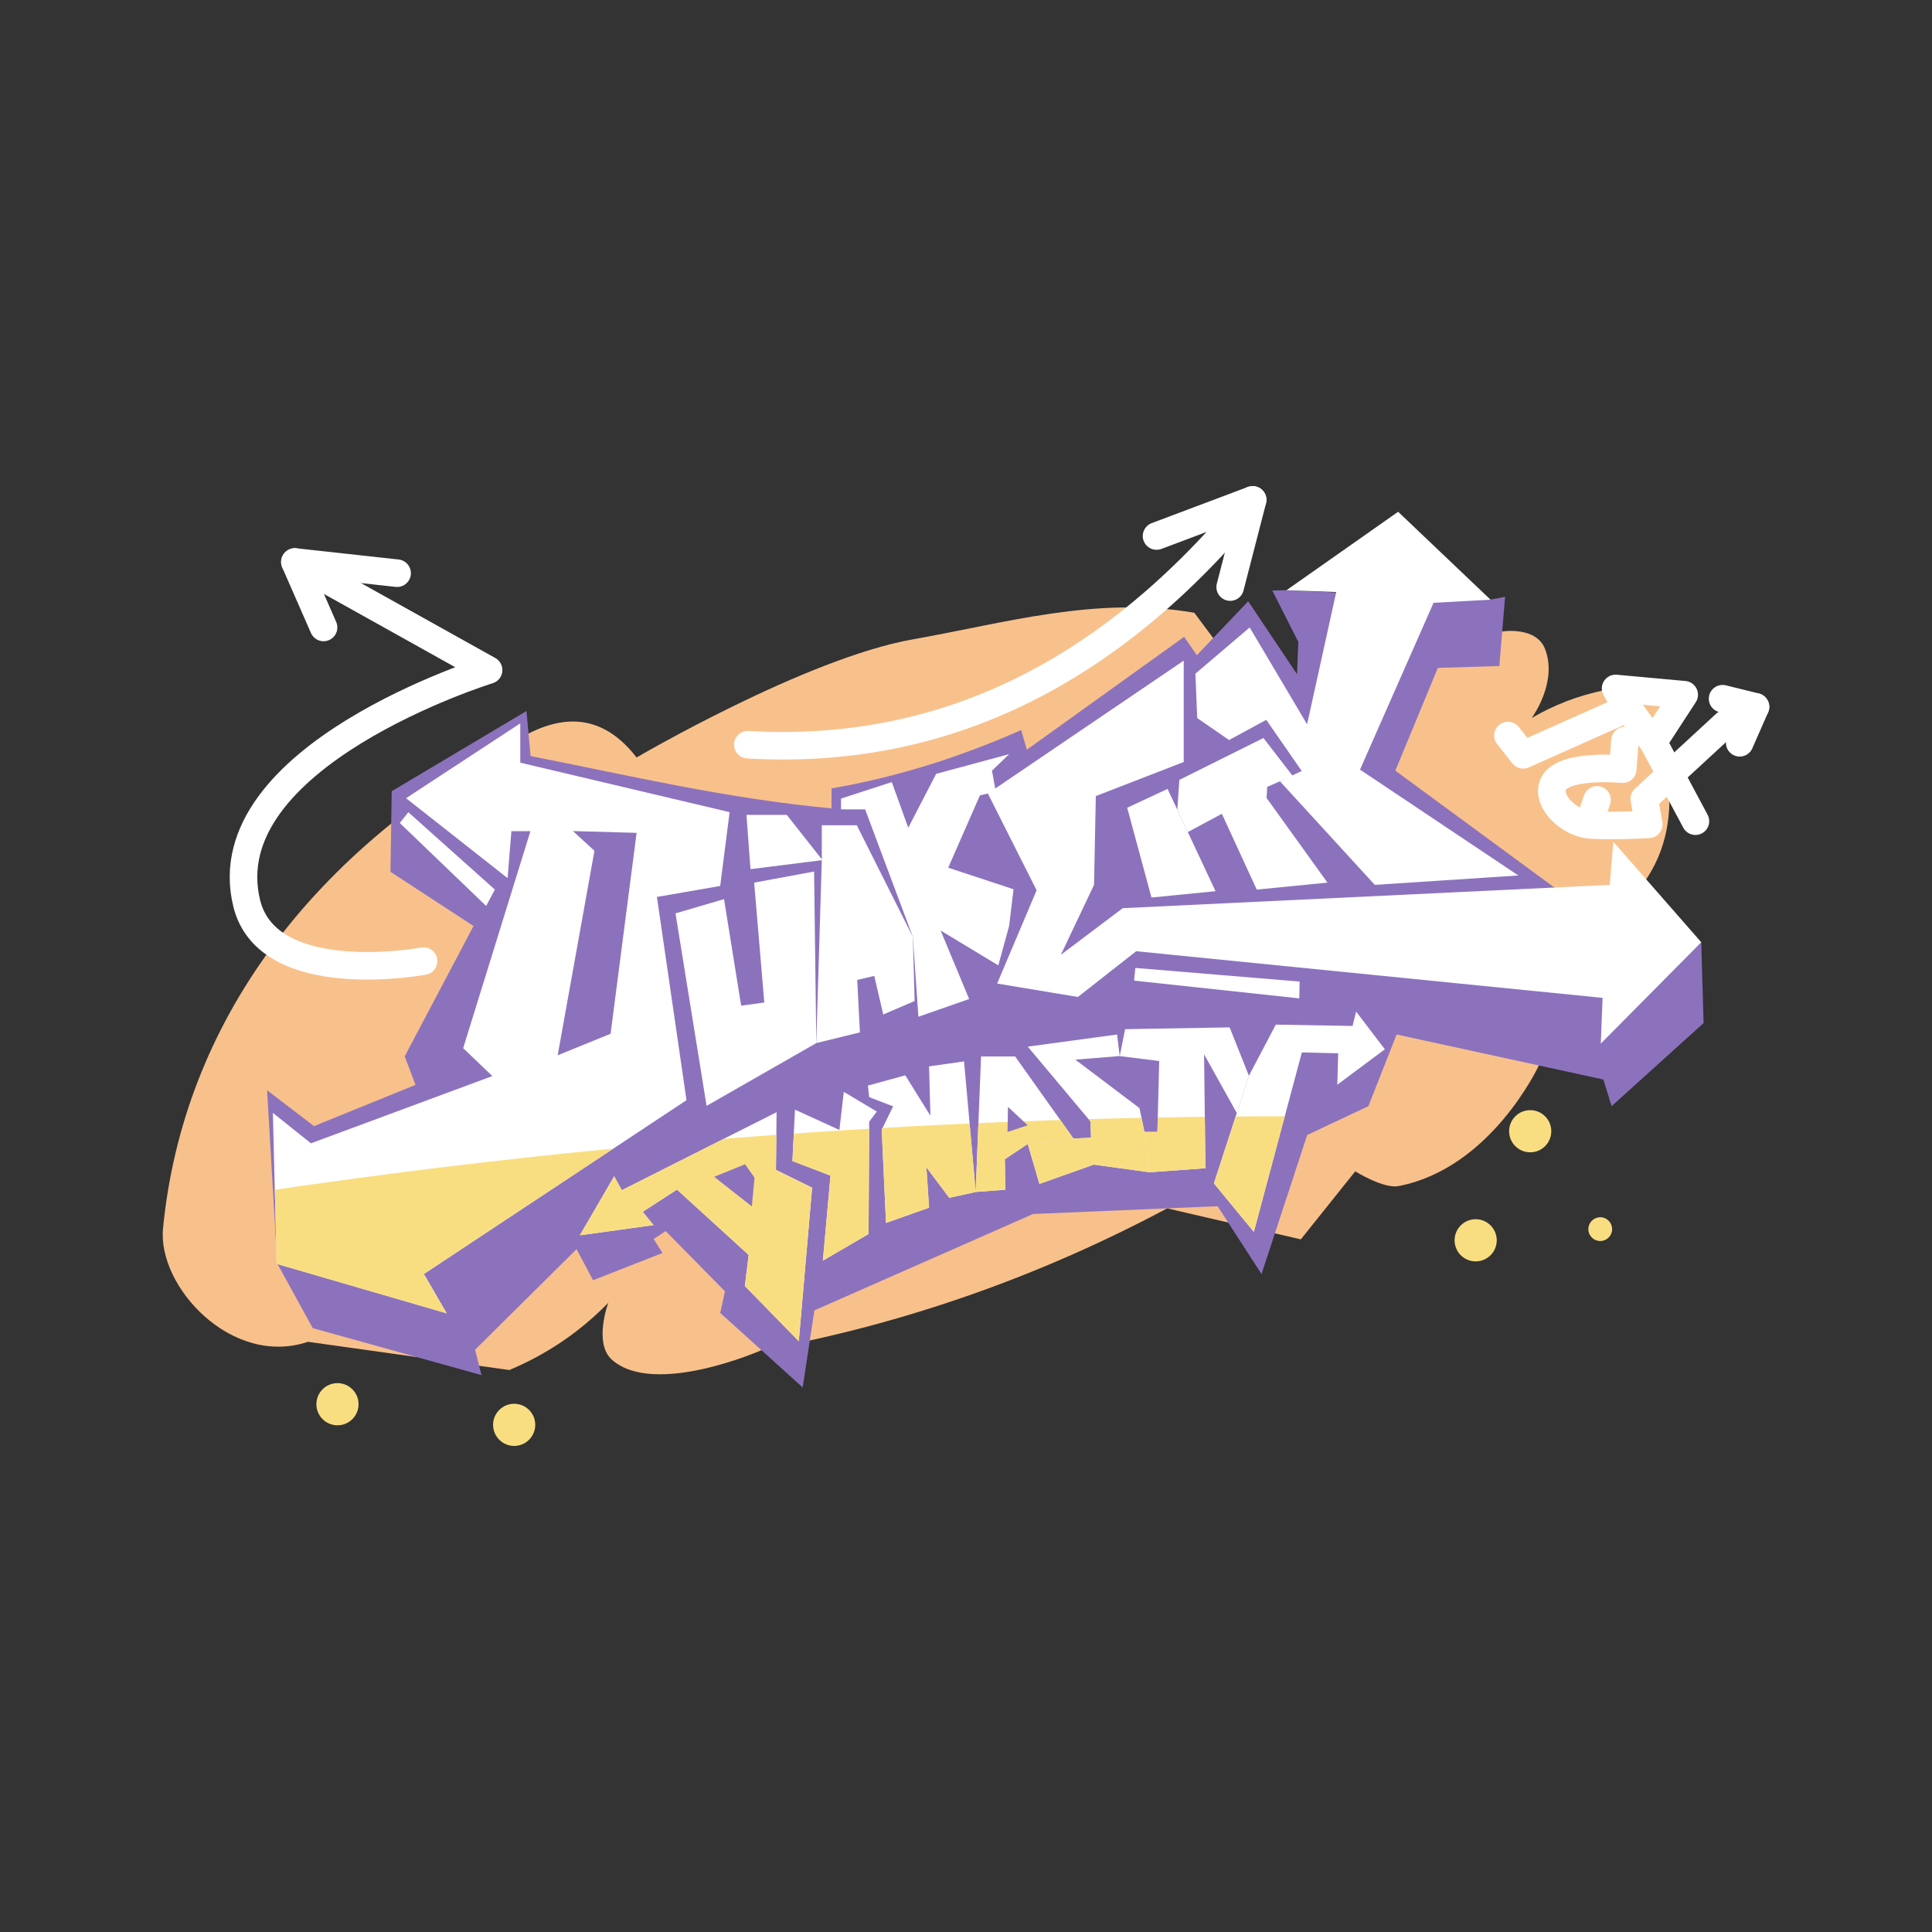 <?xml version="1.0" encoding="UTF-8"?>
<svg version="1.1" viewBox="0 0 192 192" xmlns="http://www.w3.org/2000/svg">
 <rect x="0" y="0" width="192" height="192" fill="#333333" stroke="none"/>
 <defs>
  <clipPath id="clipPath53">
   <path d="m-216.41 131.25c39.193-5.859 79.167-8.594 119.92-8.203l-3.32 26.367-76.563 17.578-52.148-16.211z" style="fill:#f9de81;stroke-width:5"/>
  </clipPath>
 </defs>
 <path d="m63.264 75.281c-2.908-3.764-6.488-4.557-10.74-2.378-21.697 11.517-34.347 28.891-36.323 49.173-0.564 5.789 6.83 13.816 14.405 11.27l20.011 2.805c3.753-1.573 7.03-3.8 9.832-6.681 0 0-1.494 4.031 0.378 5.673 4.232 3.711 14.843-0.961 14.843-0.961 14.036-2.559 27.477-7.258 40.324-14.096l13.281 3.081 5.409-6.762s2.811 1.754 4.297 1.467c9.235-1.78 13.946-11.985 13.946-11.985l10.667-18.5c2.595-3.872 3.004-8.753 1.229-14.642l3.151-4.664c-6.093-0.42-11.345 0.672-15.757 3.277 0 0 2.626-3.543 1.324-6.87-0.891-2.274-4.254-1.733-4.254-1.733l-23.45 8.781-4.345-6.886-2.804-3.755c-9.755-1.68-18.758 1.012-27.984 2.647-10.649 1.887-27.439 11.737-27.439 11.737z" style="fill:#f8c18c;stroke-width:4.564"/>
 <path d="m27.549 125.56 3.53 6.429 16.765 4.664-0.63-2.521 10.084-9.99 1.639 3.088 6.902-2.71-0.882-1.387 1.198-0.788 5.893 5.988-0.473 2.143 8.194 7.406 1.166-7.658 21.728-9.577 18.342-0.776 4.365 6.744 4.538-13.819 6.082-2.868 2.805-7.122 20.547 4.475 0.819 2.647 9.139-8.257-0.231-8.033-14.598-5.441-15.803-11.611 4.223-10.211 6.114-0.189 0.567-6.87-1.45 0.272-20.278-0.936-1.403 0.033 2.584 5.105-0.126 3.214-4.853-7.248-5.105 5.357-1.261-1.828-15.631 11.219-0.567-1.954c-6.013 2.661-12.268 4.667-18.845 5.799l-0.006 1.984c-10.587-0.988-20.094-3.272-29.9-5.199l-0.41-4.475-13.393 7.973-0.126 8.005 8.257 5.389-6.838 12.952 1.071 2.836-10.084 4.097-4.664-3.561z" style="fill:#8c72bd;stroke-width:4.564"/>
 <g transform="matrix(.913 0 0 .913 223.44 -1.375)">
  <path d="m-177.05 131.06-0.829-1.519-3.729 6.422 8.01-1.105-1.174-1.45 3.729-2.417 7.803 7.112-0.414 3.384 5.87 6.008 1.45-16.711-3.936-1.933 0.069-6.284z" style="fill:#fff;stroke-width:5"/>
  <path d="m-158.2 122.29-0.276 5.593 4.143 1.588-0.829 9.253 4.972-2.9 0.069-12.222 0.829-1.105-3.591-2.141-0.483 4.143z" style="fill:#fff;stroke-width:5"/>
  <path d="m-150.26 119.67 0.138 1.26 2.607 1.001-1.243 2.538 0.467 10.15 4.688-1.66-0.293-4.394 2.49 3.32 2.881-0.635-1.27-14.209-3.809 0.537 0.146 5.371-2.734-4.394z" style="fill:#fff;stroke-width:5"/>
  <path d="m-138.53 131.25 0.586-14.746h3.711l6.348 8.935-4.981 0.586-2.49 1.66 0.049 3.32z" style="fill:#fff;stroke-width:5"/>
  <path d="m-132.86 115.43 9.717-1.318 0.293 2.344-4.834 0.391 6.982 5.273 0.537 2.588 0.537 4.394-6.055-0.83-5.908 2.1-1.27-4.346 4.981-0.586 1.904-0.098-0.049-1.758z" style="fill:#fff;stroke-width:5"/>
  <path d="m-122.85 116.46 0.586-2.93 11.377-0.195 2.1 5.273-1.318 4.053-3.564-6.396 0.146 12.402-6.104 0.439-0.537-4.394h1.416l0.195-7.715z" style="fill:#fff;stroke-width:5"/>
  <path d="m-108.79 118.6 2.93-5.566 8.35 0.146 0.391-1.562 3.125 4.102-5.176 3.857 0.098-3.418-3.955-0.098-5.225 19.531-4.346-5.273 2.49-7.666z" style="fill:#fff;stroke-width:5"/>
  <path d="m-215.03 122.64 0.414 16.435 18.506 5.386-2.486-4.281 28.588-18.921-3.219-22.12 6.887-1.197 1.027-8.033-22.788-5.386v-4.281l-12.43 8.148 11.049 8.701 0.414-5.11h2.072l-7.32 23.616 3.176 3.038-19.749 7.32z" style="fill:#fff;stroke-width:5"/>
 </g>
 <g transform="matrix(.913 0 0 .913 223.44 -1.375)" clip-path="url(#clipPath53)" style="fill:#f9de81">
  <path d="m-177.05 131.06-0.829-1.519-3.729 6.422 8.01-1.105-1.174-1.45 3.729-2.417 7.803 7.112-0.414 3.384 5.87 6.008 1.45-16.711-3.936-1.933 0.069-6.284z" style="fill:#f9de81;stroke-width:5"/>
  <path d="m-158.2 122.29-0.276 5.593 4.143 1.588-0.829 9.253 4.972-2.9 0.069-12.222 0.829-1.105-3.591-2.141-0.483 4.143z" style="fill:#f9de81;stroke-width:5"/>
  <path d="m-150.26 119.67 0.138 1.26 2.607 1.001-1.243 2.538 0.467 10.15 4.688-1.66-0.293-4.394 2.49 3.32 2.881-0.635-1.27-14.209-3.809 0.537 0.146 5.371-2.734-4.394z" style="fill:#f9de81;stroke-width:5"/>
  <path d="m-138.53 131.25 0.586-14.746h3.711l6.348 8.935-4.981 0.586-2.49 1.66 0.049 3.32z" style="fill:#f9de81;stroke-width:5"/>
  <path d="m-132.86 115.43 9.717-1.318 0.293 2.344-4.834 0.391 6.982 5.273 0.537 2.588 0.537 4.394-6.055-0.83-5.908 2.1-1.27-4.346 4.981-0.586 1.904-0.098-0.049-1.758z" style="fill:#f9de81;stroke-width:5"/>
  <path d="m-122.85 116.46 0.586-2.93 11.377-0.195 2.1 5.273-1.318 4.053-3.564-6.396 0.146 12.402-6.104 0.439-0.537-4.394h1.416l0.195-7.715z" style="fill:#f9de81;stroke-width:5"/>
  <path d="m-108.79 118.6 2.93-5.566 8.35 0.146 0.391-1.562 3.125 4.102-5.176 3.857 0.098-3.418-3.955-0.098-5.225 19.531-4.346-5.273 2.49-7.666z" style="fill:#f9de81;stroke-width:5"/>
  <path d="m-215.03 122.64 0.414 16.435 18.506 5.386-2.486-4.281 28.588-18.921c-5.27-11.326 0.144-21.283 4.696-31.35l-22.788-5.386v-4.281l-12.43 8.148 11.049 8.701 0.414-5.11h2.072l-7.32 23.616 3.176 3.038-19.749 7.32z" style="fill:#f9de81;stroke-width:5"/>
 </g>
 <path d="m70.974 116.95 3.744 2.941 0.267-2.852-0.936-1.337z" style="fill:#8c72bd;stroke-width:4.564"/>
 <path d="m100.17 110-0.044 2.496 2.006-0.669z" style="fill:#8c72bd;stroke-width:4.564"/>
 <path d="m56.936 82.59 6.329 0.178-2.585 19.966-5.259 2.139 3.655-20.323z" style="fill:#8c72bd;stroke-width:4.564"/>
 <path d="m67.131 90.772 4.822-1.418 1.702 10.589 2.3-0.315-1.008-11.912 5.956-1.103 0.221 17.049-10.904 6.24z" style="fill:#fff;stroke-width:4.564"/>
 <path d="m74.183 80.985h4.011l3.476 4.412v-3.387h3.476l5.571 11.097 0.178 6.373-3.12 1.337-0.891-3.833-1.694 0.401 0.267 5.214-4.336 1.06 0.548-18.174-7.086 0.891z" style="fill:#fff;stroke-width:4.564"/>
 <path d="m83.581 79.363v1.071h2.395l4.742 12.673 0.552 7.937 5.042-1.765-2.836-6.807 5.736 3.466 1.071-3.908 0.441-3.656-6.492-2.143 3.151-7.185 1.576-0.378-0.378-2.08 1.702-1.639-7.248 1.954-2.773 5.357-1.639-4.538z" style="fill:#fff;stroke-width:4.564"/>
 <path d="m99.097 97.743 3.922-9.27-4.847-9.614 19.465-13.205v10.072l-8.735 3.387-0.178 8.824-3.298 6.952 6.15-4.635 48.4-2.317 0.357-4.279 8.735 9.983-9.983 10.072 0.178-4.546-46.35-4.635-5.794 4.546z" style="fill:#fff;stroke-width:4.564"/>
 <path d="m112.02 80.272 4.011-1.872 4.767 10.165-6.366 0.63z" style="fill:#fff;stroke-width:4.564"/>
 <path d="m112.83 96.192 16.324 1.355-0.032 1.67-16.419-1.765z" style="fill:#fff;stroke-width:4.564"/>
 <path d="m117 80.468 0.205-2.964 8.351-4.16 2.899 3.75-2.521 1.103-0.063 1.103 6.051 8.414-7.028 0.693-3.466-7.532-3.385 1.815z" style="fill:#fff;stroke-width:4.564"/>
 <path d="m118.8 66.947 0.178 4.412 3.164 2.184 3.699-2.006 3.521 5.081-2.162 1.028 9.426 10.292 14.262-0.936-15.732-10.518 7.309-16.579 5.66-0.312-9.181-8.735-11.097 7.799 4.947 0.178-2.897 13.147-5.705-9.627z" style="fill:#fff;stroke-width:4.564"/>
 <path d="m40.579 80.718 8.601 7.688-0.869 1.627-8.579-8.245z" style="fill:#fff;stroke-width:4.564"/>
 <path d="m42.095 95.514s-15.461 2.892-17.575-5.737c-3.587-14.642 24.037-23.188 24.037-23.188l-19.253-10.741" style="fill:none;stroke-linecap:round;stroke-linejoin:round;stroke-width:2.738;stroke:#fff"/>
 <path d="m32.156 62.356-2.852-6.507 10.161 1.114" style="fill:none;stroke-linecap:round;stroke-linejoin:round;stroke-width:2.738;stroke:#fff"/>
 <path d="m74.316 74.006c19.245 1.135 35.968-6.975 50.17-24.329l-9.549 3.593" style="fill:none;stroke-linecap:round;stroke-linejoin:round;stroke-width:2.738;stroke:#fff"/>
 <path d="m124.49 49.677-2.237 8.666" style="fill:none;stroke-linecap:round;stroke-linejoin:round;stroke-width:2.738;stroke:#fff"/>
 <path d="m149.86 73.097 1.515 1.916 10.295-4.59-1.114-2.006 6.819 0.624-3.075 4.724 4.189 7.844" style="fill:none;stroke-linecap:round;stroke-linejoin:round;stroke-width:2.738;stroke:#fff"/>
 <path d="m161.11 69.42 3.187 4.345" style="fill:none;stroke-linecap:round;stroke-linejoin:round;stroke-width:2.738;stroke:#fff"/>
 <path d="m161.49 73.587-0.223 2.852s-6.282-0.617-6.974 1.672c-0.505 1.671 1.702 3.635 3.563 3.839 1.913 0.21 5.996-0.028 5.996-0.028l-0.446-2.54 8.067-7.443 2.986-1.694" style="fill:none;stroke-linecap:round;stroke-linejoin:round;stroke-width:2.738;stroke:#fff"/>
 <path d="m157.86 81.95 0.853-2.46" style="fill:none;stroke-linecap:round;stroke-linejoin:round;stroke-width:2.738;stroke:#fff"/>
 <path d="m172.89 73.817 1.569-3.572-3.271-0.808" style="fill:none;stroke-linecap:round;stroke-linejoin:round;stroke-width:2.738;stroke:#fff"/>
 <circle cx="33.538" cy="139.55" r="2.095" style="fill:#f9de81"/>
 <circle cx="51.097" cy="141.6" r="2.095" style="fill:#f9de81"/>
 <circle cx="146.65" cy="123.26" r="2.095" style="fill:#f9de81"/>
 <circle cx="152.07" cy="112.42" r="2.095" style="fill:#f9de81"/>
 <circle cx="159.03" cy="122.15" r="1.181" style="fill:#f9de81"/>
</svg>
